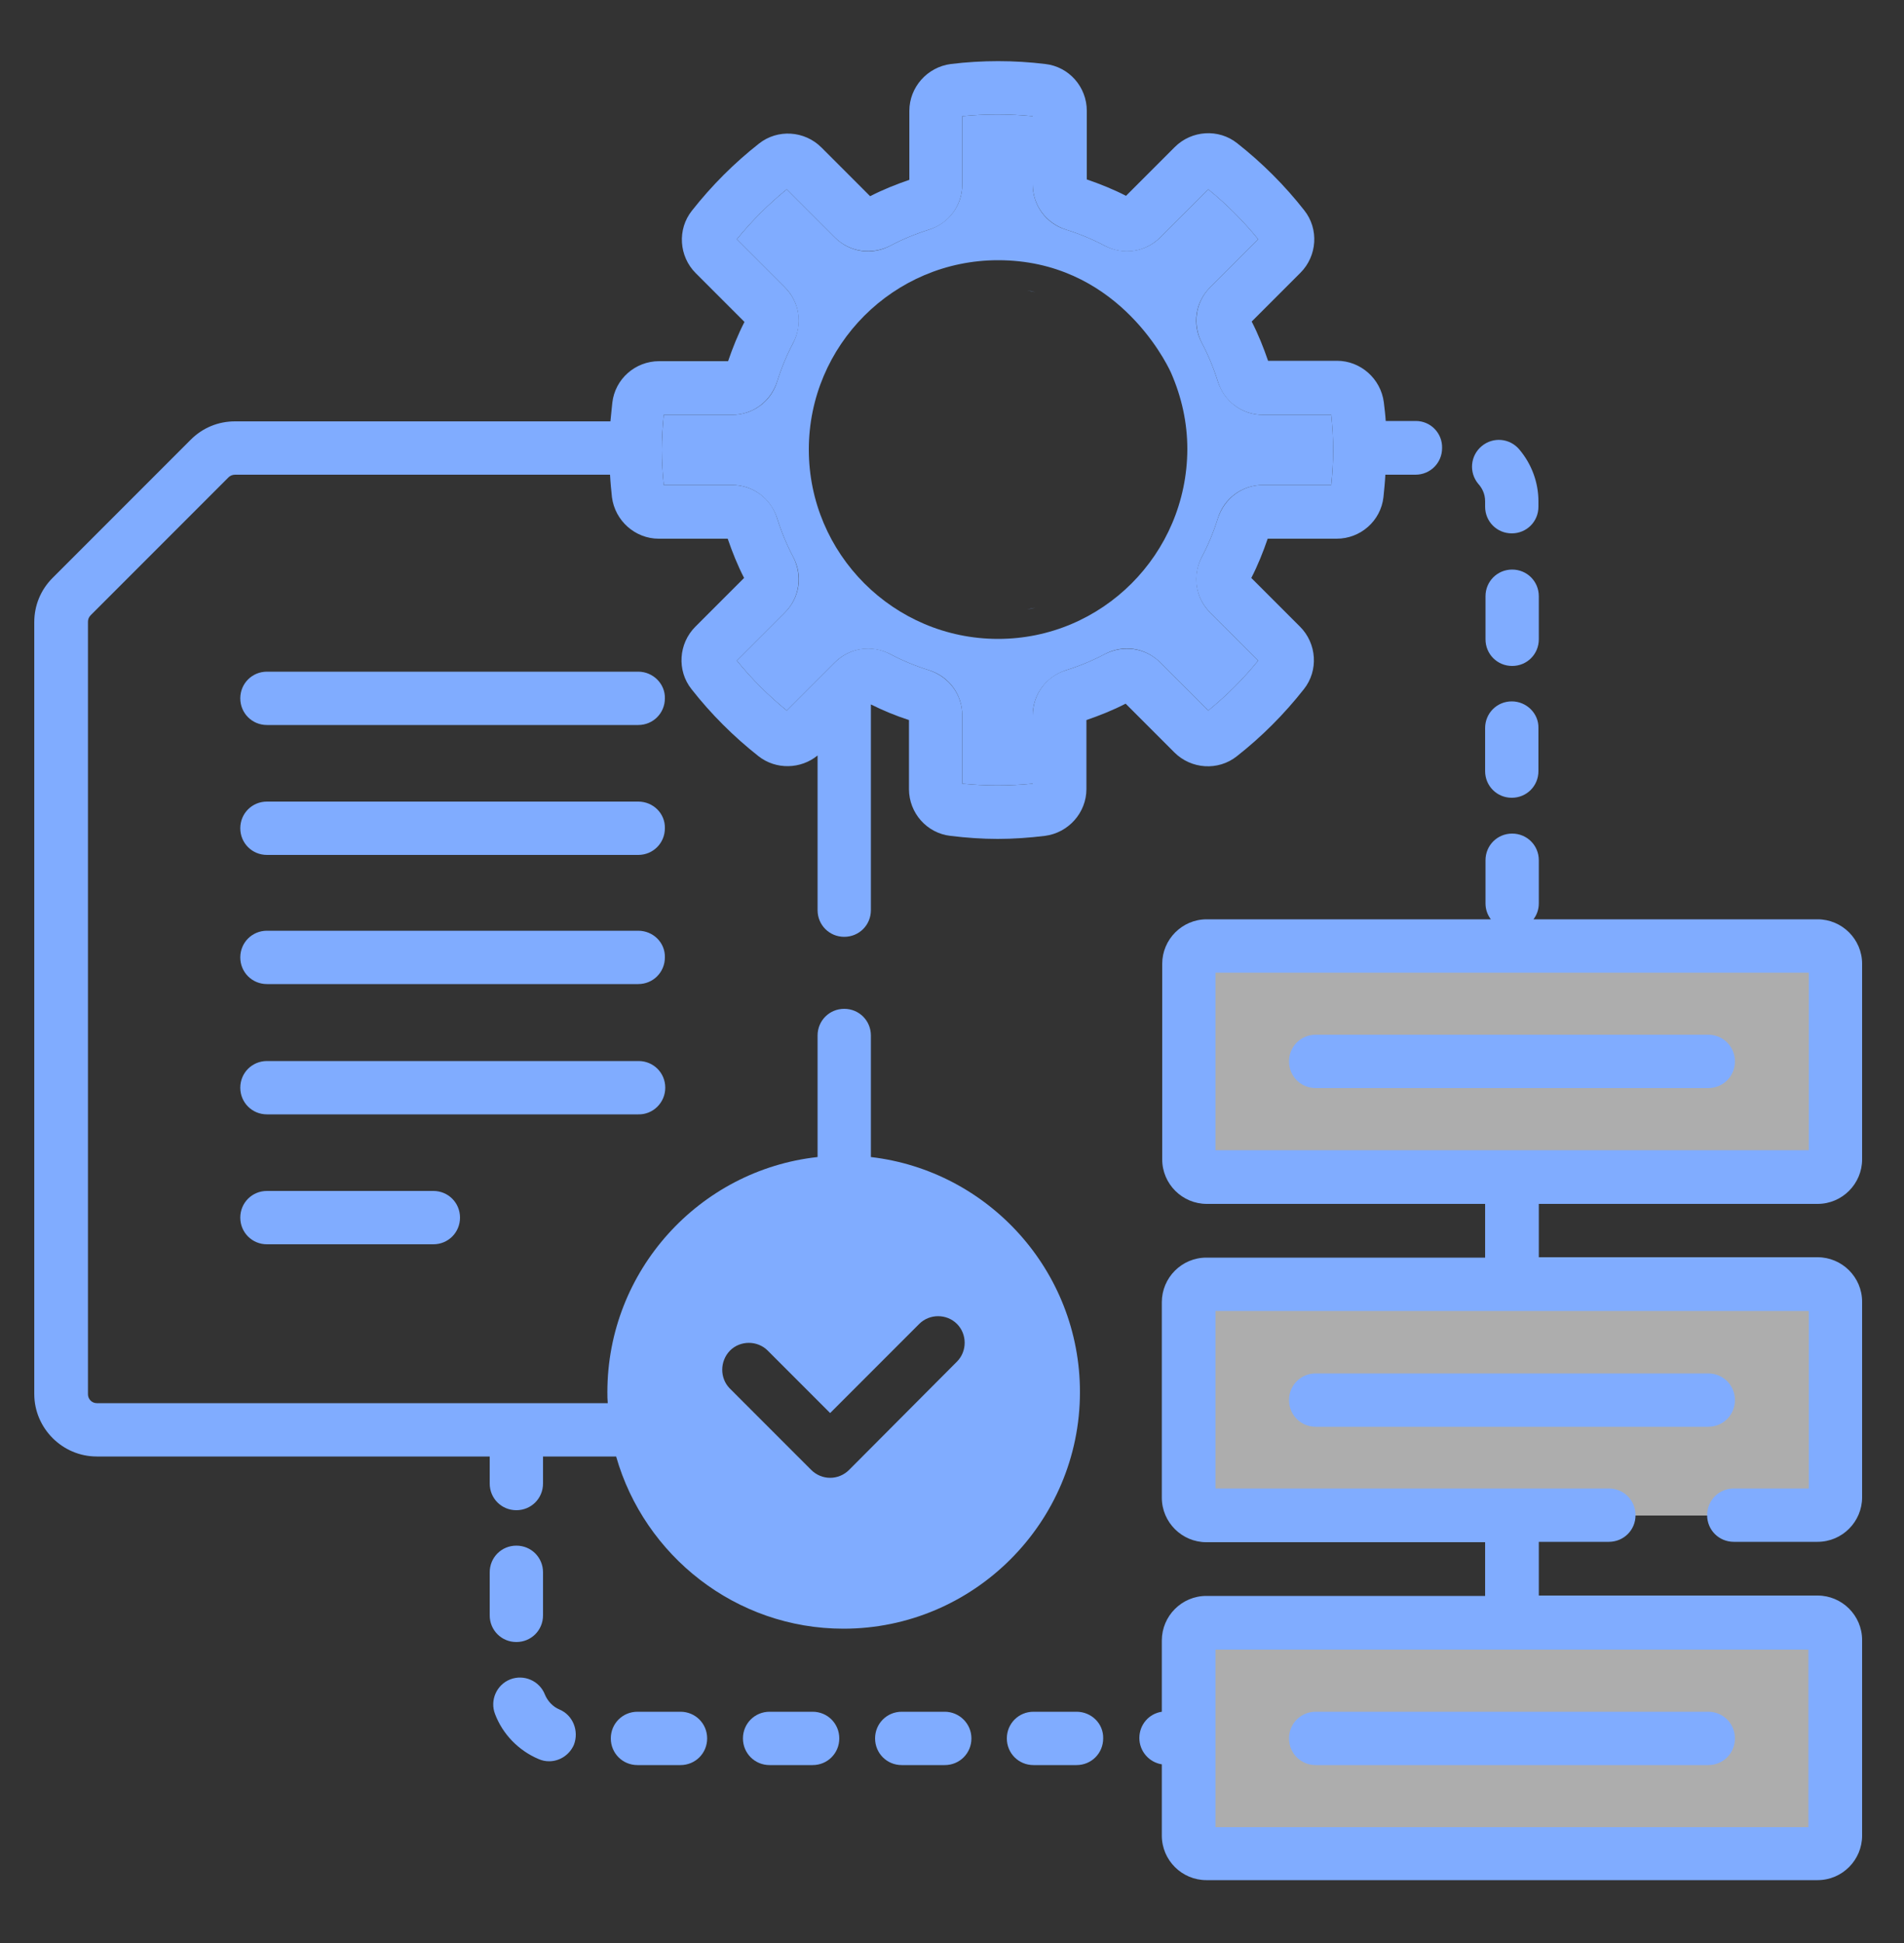 <?xml version="1.0" encoding="utf-8"?>
<!-- Generator: Adobe Illustrator 22.0.0, SVG Export Plug-In . SVG Version: 6.00 Build 0)  -->
<svg version="1.1" id="Capa_1" xmlns="http://www.w3.org/2000/svg" xmlns:xlink="http://www.w3.org/1999/xlink" x="0px" y="0px"
	 viewBox="0 0 500 510" style="enable-background:new 0 0 500 510;" xml:space="preserve">
<rect x="0" y="0" width="500" height="510" fill="#333333" stroke="none"/>
<style type="text/css">
	.st0{opacity:0.6;}
	.st1{fill:#FFFFFF;}
	.st2{fill:#80ACFF;}
	.st3{fill:none;}
</style>
<g class="st0">
	<path class="st1" d="M477.3,309H316.8c-2.6,0-4.7-2.1-4.7-4.7V253c0-2.6,2.1-4.7,4.7-4.7h160.5c2.6,0,4.7,2.1,4.7,4.7v51.3
		C482,306.9,479.9,309,477.3,309z"/>
</g>
<g class="st0">
	<path class="st1" d="M477.3,397.8H316.8c-2.6,0-4.7-2.1-4.7-4.7v-51.3c0-2.6,2.1-4.7,4.7-4.7h160.5c2.6,0,4.7,2.1,4.7,4.7v51.3
		C482,395.7,479.9,397.8,477.3,397.8z"/>
</g>
<g class="st0">
	<path class="st1" d="M477.3,486.6H316.8c-2.6,0-4.7-2.1-4.7-4.7v-51.3c0-2.6,2.1-4.7,4.7-4.7h160.5c2.6,0,4.7,2.1,4.7,4.7v51.3
		C482,484.5,479.9,486.6,477.3,486.6z"/>
</g>
<path class="st2" d="M390,131.6v1.4c0,3.9,3.1,7,7,7c3.9,0,7-3.1,7-7v-1.4c0-5-1.8-9.8-5-13.6c-2.5-3-6.9-3.4-9.9-0.9
	s-3.4,6.9-0.9,9.9C389.1,128,390,129.5,390,131.6L390,131.6z"/>
<path class="st2" d="M397,184.1c-3.9,0-7,3.1-7,7v11.3c0,3.9,3.1,7,7,7c3.9,0,7-3.1,7-7v-11.3C404.1,187.3,400.9,184.1,397,184.1z"
	/>
<path class="st2" d="M404.1,156.5c0-3.9-3.1-7-7-7c-3.9,0-7,3.1-7,7v11.3c0,3.9,3.1,7,7,7c3.9,0,7-3.1,7-7V156.5z"/>
<path class="st2" d="M282.7,449.3h-11.3c-3.9,0-7,3.1-7,7c0,3.9,3.1,7,7,7h11.3c3.9,0,7-3.1,7-7
	C289.8,452.4,286.6,449.3,282.7,449.3z"/>
<path class="st2" d="M248.1,449.3h-11.3c-3.9,0-7,3.1-7,7c0,3.9,3.1,7,7,7h11.3c3.9,0,7-3.1,7-7
	C255.1,452.4,251.9,449.3,248.1,449.3z"/>
<path class="st2" d="M213.4,449.3h-11.3c-3.9,0-7,3.1-7,7c0,3.9,3.1,7,7,7h11.3c3.9,0,7-3.1,7-7
	C220.4,452.4,217.3,449.3,213.4,449.3z"/>
<path class="st2" d="M178.7,449.3h-11.3c-3.9,0-7,3.1-7,7c0,3.9,3.1,7,7,7h11.3c3.9,0,7-3.1,7-7
	C185.7,452.4,182.6,449.3,178.7,449.3z"/>
<path class="st2" d="M146.9,448.7c-1.7-0.7-3.1-2.2-3.8-3.9c-1.4-3.6-5.5-5.4-9.1-4c-3.6,1.4-5.4,5.5-4,9.1c2,5.3,6.2,9.6,11.4,11.8
	c0.9,0.4,1.8,0.6,2.8,0.6c2.7,0,5.3-1.6,6.5-4.3C152.1,454.4,150.5,450.2,146.9,448.7L146.9,448.7z"/>
<path class="st2" d="M135.6,431c3.9,0,7-3.1,7-7v-11.3c0-3.9-3.1-7-7-7s-7,3.1-7,7V424C128.6,427.9,131.7,431,135.6,431z"/>
<path class="st2" d="M167.6,176.3H70.1c-3.9,0-7,3.1-7,7c0,3.9,3.1,7,7,7h97.5c3.9,0,7-3.1,7-7C174.7,179.5,171.5,176.3,167.6,176.3
	z"/>
<path class="st2" d="M167.6,210.4H70.1c-3.9,0-7,3.1-7,7c0,3.9,3.1,7,7,7h97.5c3.9,0,7-3.1,7-7C174.7,213.5,171.5,210.4,167.6,210.4
	z"/>
<path class="st2" d="M167.6,244.3H70.1c-3.9,0-7,3.1-7,7s3.1,7,7,7h97.5c3.9,0,7-3.1,7-7C174.7,247.4,171.5,244.3,167.6,244.3
	L167.6,244.3z"/>
<path class="st2" d="M174.7,285.5c0-3.9-3.1-7-7-7H70.1c-3.9,0-7,3.1-7,7s3.1,7,7,7h97.5C171.5,292.6,174.7,289.4,174.7,285.5z"/>
<path class="st2" d="M70.1,312.6c-3.9,0-7,3.1-7,7c0,3.9,3.1,7,7,7h43.7c3.9,0,7-3.1,7-7c0-3.9-3.1-7-7-7H70.1z"/>
<g>
	<path class="st3" d="M213.1,385.8c1.4,1.4,3.2,2.1,5,2.1c1.8,0,3.6-0.7,5-2.1l28.4-28.4c2.7-2.7,2.7-7.2,0-9.9
		c-2.7-2.7-7.2-2.7-9.9,0l-23.4,23.4l-16.4-16.4c-2.7-2.7-7.2-2.7-9.9,0c-2.7,2.7-2.7,7.2,0,9.9L213.1,385.8z"/>
	<path class="st2" d="M371.8,110.5h-7.9c-0.1-1.6-0.3-3.2-0.5-4.9c-0.8-6.2-6.1-10.9-12.3-10.9h-18.1c-1.2-3.5-2.6-7-4.3-10.3
		l12.8-12.8c4.4-4.4,4.9-11.5,1-16.4c-5.1-6.5-11-12.4-17.6-17.6c-4.9-3.9-12-3.4-16.4,1l-12.8,12.8c-3.3-1.7-6.8-3.1-10.3-4.3V29.1
		c0-6.3-4.7-11.6-10.9-12.3c-8.2-1-16.6-1-24.8,0c-6.2,0.8-10.9,6.1-10.9,12.3v18.1c-3.5,1.2-7,2.6-10.3,4.3l-12.8-12.8
		c-4.4-4.4-11.5-4.9-16.4-1c-6.5,5.1-12.4,11-17.6,17.6c-3.9,4.9-3.4,12,1,16.4l12.8,12.8c-1.7,3.3-3.1,6.8-4.3,10.3h-18.1
		c-6.3,0-11.6,4.7-12.3,10.9c-0.2,1.6-0.3,3.2-0.5,4.9H61.7c-4.4,0-8.5,1.7-11.6,4.8l-36.3,36.3c-3.1,3.1-4.8,7.2-4.8,11.6v202.6
		c0,9,7.4,16.4,16.4,16.4h103.2v7.1c0,3.9,3.1,7,7,7c3.9,0,7-3.1,7-7v-7.1h19.2c7.4,26,31.4,45.2,59.7,45.2
		c34.2,0,62.1-27.9,62.1-62.1c0-31.8-24-58.1-54.9-61.7v-31.9c0-3.9-3.1-7-7-7s-7,3.1-7,7v31.9c-31,3.4-55.2,29.8-55.2,61.7
		c0,1,0,1.9,0.1,2.9H25.4c-1.3,0-2.3-1.1-2.3-2.3V163.2c0-0.6,0.2-1.2,0.7-1.7L60,125.3c0.4-0.4,1-0.7,1.7-0.7h98.5
		c0.1,2,0.3,4,0.5,5.9c0.8,6.2,6.1,10.9,12.3,10.9h18.1c1.2,3.5,2.6,7,4.3,10.3l-12.8,12.8c-4.4,4.4-4.9,11.5-1,16.4
		c5.1,6.5,11,12.4,17.6,17.6c4.6,3.6,11.1,3.4,15.5-0.2v40.6c0,3.9,3.1,7,7,7c3.9,0,7-3.1,7-7v-54c3.2,1.6,6.6,3,10,4.1v18.1
		c0,6.3,4.7,11.6,10.9,12.3c4.1,0.5,8.3,0.8,12.4,0.8c4.1,0,8.3-0.3,12.4-0.8c6.2-0.8,10.9-6.1,10.9-12.3V189
		c3.5-1.2,7-2.6,10.3-4.3l12.8,12.8c4.4,4.4,11.5,4.9,16.4,1c6.5-5.1,12.4-11,17.6-17.6c3.9-4.9,3.4-12-1-16.4l-12.8-12.8
		c1.7-3.3,3.1-6.8,4.3-10.3h18.1c6.3,0,11.6-4.7,12.3-10.9c0.2-2,0.4-3.9,0.5-5.9h7.9c3.9,0,7-3.1,7-7
		C378.8,113.7,375.7,110.5,371.8,110.5z M191.7,354.5c2.7-2.7,7.2-2.7,9.9,0l16.4,16.4l23.4-23.4c2.7-2.7,7.2-2.7,9.9,0
		c2.7,2.7,2.7,7.2,0,9.9L223,385.8c-1.4,1.4-3.2,2.1-5,2.1c-1.8,0-3.6-0.7-5-2.1l-21.4-21.4C189,361.7,189,357.3,191.7,354.5z
		 M349.6,127.3h-17.9c-5.5,0-10.2,3.5-11.9,8.8c-1.1,3.5-2.5,6.9-4.2,10.1c-2.6,4.9-1.7,10.7,2.2,14.6l12.6,12.6
		c-3.9,4.8-8.3,9.2-13.1,13.1l-12.6-12.6c-3.9-3.9-9.7-4.7-14.6-2.2c-3.2,1.7-6.6,3.1-10.1,4.2c-5.3,1.6-8.8,6.4-8.8,11.9v17.9
		c-6.1,0.6-12.4,0.6-18.5,0v-17.9c0-5.5-3.5-10.2-8.8-11.9c-3.5-1.1-6.9-2.5-10.1-4.2c-4.9-2.6-10.7-1.7-14.6,2.2l-12.6,12.6
		c-4.8-3.9-9.2-8.3-13.1-13.1l12.6-12.6c3.9-3.9,4.7-9.7,2.2-14.6c-1.7-3.2-3.1-6.6-4.2-10.1c-1.6-5.3-6.4-8.8-11.9-8.8h-17.9
		c-0.3-3.1-0.5-6.2-0.5-9.2c0-3.1,0.2-6.2,0.5-9.2h17.9c5.5,0,10.2-3.5,11.9-8.8c1.1-3.5,2.5-6.9,4.2-10.1
		c2.6-4.9,1.7-10.7-2.2-14.6l-12.6-12.6c3.9-4.8,8.3-9.2,13.1-13.1l12.6,12.6c3.9,3.9,9.7,4.7,14.6,2.2c3.2-1.7,6.6-3.1,10.1-4.2
		c5.3-1.6,8.8-6.4,8.8-11.9V30.5c6.1-0.6,12.4-0.6,18.5,0v17.9c0,5.5,3.5,10.2,8.8,11.9c3.5,1.1,6.9,2.5,10.1,4.2
		c4.9,2.6,10.7,1.7,14.6-2.2l12.6-12.6c4.8,3.9,9.2,8.3,13.1,13.1l-12.6,12.6c0,0,0,0,0,0c-3.9,3.9-4.7,9.7-2.2,14.6
		c1.7,3.2,3.1,6.6,4.2,10.1c1.6,5.3,6.4,8.8,11.9,8.8h17.9c0.3,3.1,0.5,6.2,0.5,9.2C350.1,121.2,349.9,124.3,349.6,127.3z"/>
	<path class="st2" d="M331.7,108.9c-5.5,0-10.2-3.5-11.9-8.8c-1.1-3.5-2.5-6.9-4.2-10.1c-2.6-4.9-1.7-10.7,2.2-14.6c0,0,0,0,0,0
		l12.6-12.6c-3.9-4.8-8.3-9.2-13.1-13.1l-12.6,12.6c-3.9,3.9-9.7,4.7-14.6,2.2c-3.2-1.7-6.6-3.1-10.1-4.2c-5.3-1.6-8.8-6.4-8.8-11.9
		V30.5c-6.1-0.6-12.4-0.6-18.5,0v17.9c0,5.5-3.5,10.2-8.8,11.9c-3.5,1.1-6.9,2.5-10.1,4.2c-4.9,2.6-10.7,1.7-14.6-2.2l-12.6-12.6
		c-4.8,3.9-9.2,8.3-13.1,13.1l12.6,12.6c3.9,3.9,4.7,9.7,2.2,14.6c-1.7,3.2-3.1,6.6-4.2,10.1c-1.6,5.3-6.4,8.8-11.9,8.8h-17.9
		c-0.3,3.1-0.5,6.2-0.5,9.2c0,3.1,0.2,6.2,0.5,9.2h17.9c5.5,0,10.2,3.5,11.9,8.8c1.1,3.5,2.5,6.9,4.2,10.1
		c2.6,4.9,1.7,10.7-2.2,14.6l-12.6,12.6c3.9,4.8,8.3,9.2,13.1,13.1l12.6-12.6c3.9-3.9,9.7-4.7,14.6-2.2c3.2,1.7,6.6,3.1,10.1,4.2
		c5.3,1.6,8.8,6.4,8.8,11.9v17.9c6.1,0.6,12.4,0.6,18.5,0v-17.9c0-5.5,3.5-10.2,8.8-11.9c3.5-1.1,6.9-2.5,10.1-4.2
		c4.9-2.6,10.7-1.7,14.6,2.2l12.6,12.6c4.8-3.9,9.2-8.3,13.1-13.1l-12.6-12.6c-3.9-3.9-4.7-9.7-2.2-14.6c1.7-3.2,3.1-6.6,4.2-10.1
		c1.6-5.3,6.4-8.8,11.9-8.8h17.9c0.3-3.1,0.5-6.2,0.5-9.2c0-3.1-0.2-6.2-0.5-9.2H331.7z M262.1,167.7c-27.4,0-49.7-22.3-49.7-49.7
		c0-27.4,22.3-49.7,49.7-49.7c30.6,0,43.8,26,45.4,29.5c2.8,6.4,4.3,13.1,4.3,20.1C311.7,145.5,289.4,167.7,262.1,167.7z"/>
	<path class="st2" d="M269.7,76.2c0.7,0.1,1.5,0.3,2.2,0.5C271.2,76.5,270.4,76.4,269.7,76.2z"/>
	<polygon class="st2" points="262.1,160.7 262.1,160.7 262.1,160.7 	"/>
	<path class="st2" d="M271.9,159.5c-0.7,0.2-1.5,0.3-2.2,0.5C270.4,159.8,271.2,159.6,271.9,159.5z"/>
	<polygon class="st2" points="262.1,75.5 262.1,75.5 262.1,75.5 	"/>
</g>
<path class="st2" d="M477.3,316c6.5,0,11.7-5.3,11.7-11.7V253c0-6.5-5.3-11.7-11.7-11.7h-74.6c0.9-1.2,1.4-2.6,1.4-4.2v-11.3
	c0-3.9-3.1-7-7-7c-3.9,0-7,3.1-7,7v11.3c0,1.6,0.5,3,1.4,4.2h-74.6c-6.5,0-11.7,5.3-11.7,11.7v51.3c0,6.5,5.3,11.7,11.7,11.7H390
	v14.1h-73.2c-6.5,0-11.7,5.3-11.7,11.7v51.3c0,6.5,5.3,11.7,11.7,11.7H390v14.1h-73.2c-6.5,0-11.7,5.3-11.7,11.7v18.7
	c-3.4,0.5-5.9,3.4-5.9,6.9c0,3.5,2.6,6.4,5.9,6.9v18.7c0,6.5,5.3,11.7,11.7,11.7h160.5c6.5,0,11.7-5.3,11.7-11.7v-51.3
	c0-6.5-5.3-11.7-11.7-11.7h-73.2v-14.1h18.4c3.9,0,7-3.1,7-7c0-3.9-3.1-7-7-7H319.2v-46.6h155.8v46.6h-19.7c-3.9,0-7,3.1-7,7
	c0,3.9,3.1,7,7,7h22c6.5,0,11.7-5.3,11.7-11.7v-51.3c0-6.5-5.3-11.7-11.7-11.7h-73.2V316H477.3z M474.9,433v46.6H319.2V433H474.9z
	 M319.2,301.9v-46.6h155.8v46.6H319.2z"/>
<path class="st2" d="M448.6,271.6H345.5c-3.9,0-7,3.1-7,7s3.1,7,7,7h103.1c3.9,0,7-3.1,7-7S452.5,271.6,448.6,271.6z"/>
<path class="st2" d="M455.6,367.5c0-3.9-3.1-7-7-7H345.5c-3.9,0-7,3.1-7,7s3.1,7,7,7h103.1C452.5,374.5,455.6,371.4,455.6,367.5z"/>
<path class="st2" d="M345.5,463.3h103.1c3.9,0,7-3.1,7-7c0-3.9-3.1-7-7-7H345.5c-3.9,0-7,3.1-7,7
	C338.5,460.2,341.6,463.3,345.5,463.3z"/>
</svg>

